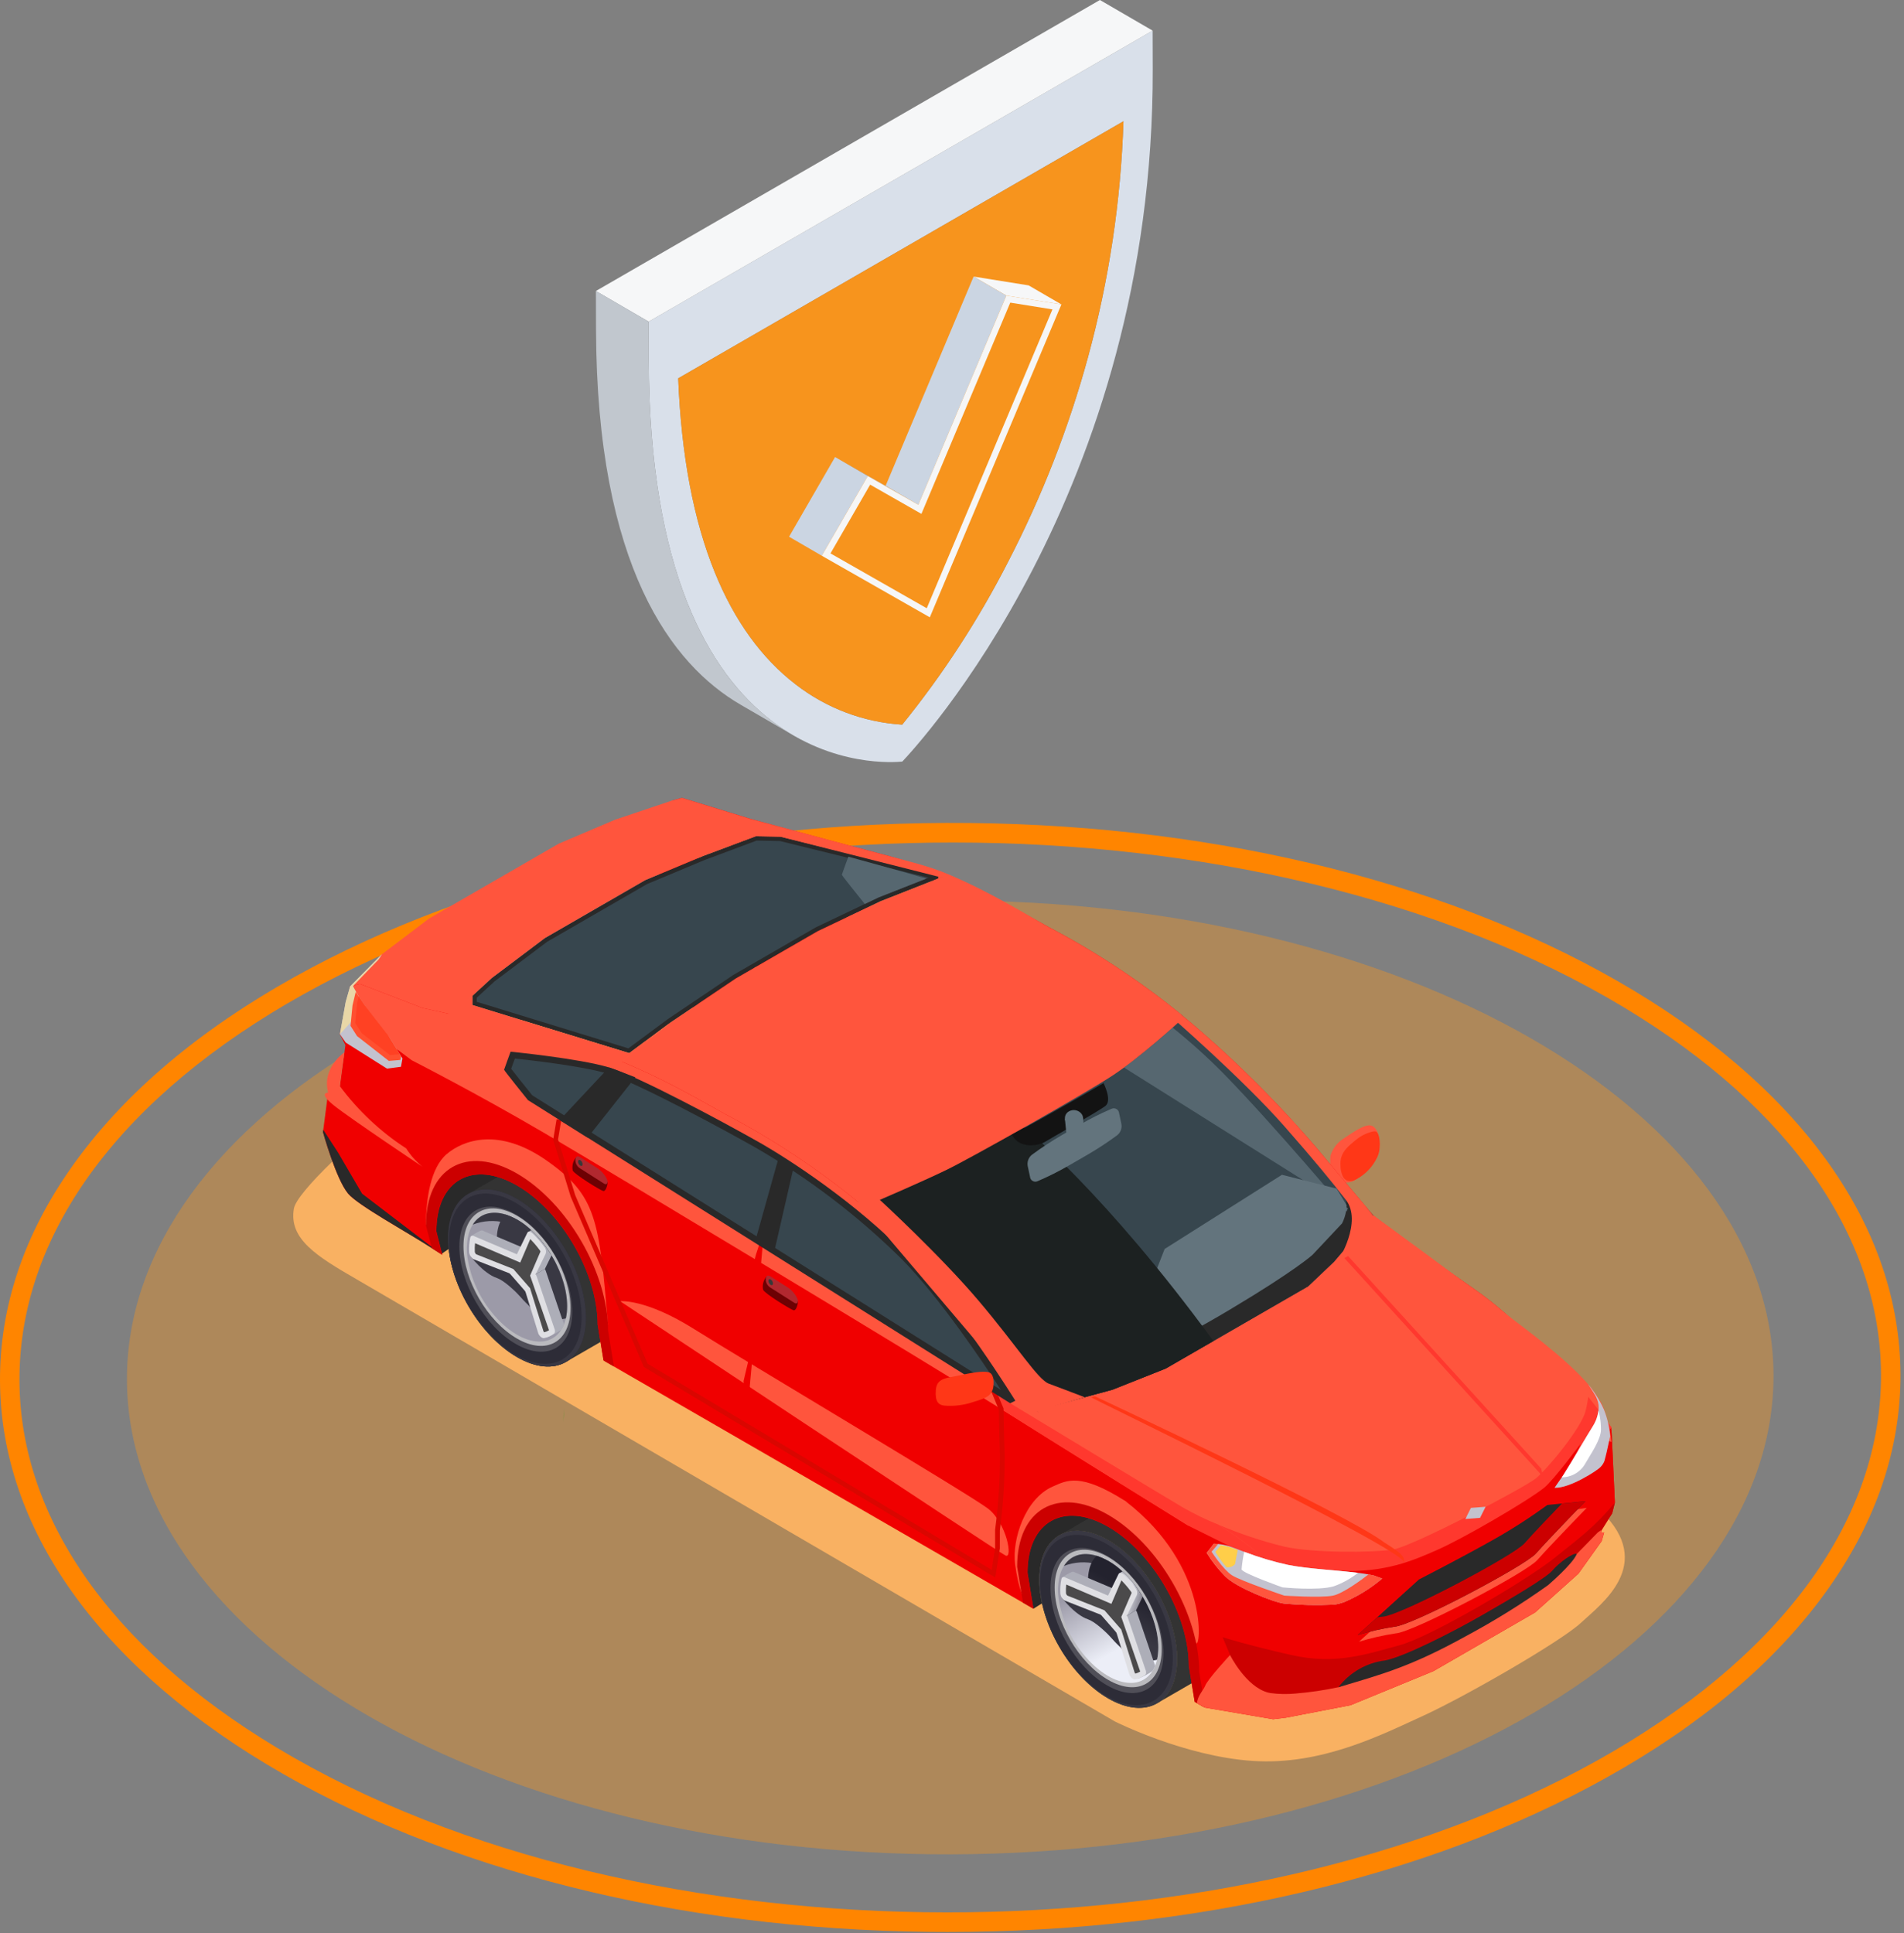 <svg width="391" height="397" viewBox="0 0 391 397" fill="none" xmlns="http://www.w3.org/2000/svg">
<rect x="0" y="0" width="391" height="397" fill="#808080" stroke="none"/>
<g id="geo_fence 1" clip-path="url(#clip0_12_2)">
<g id="Group">
<g id="Layer 1">
<path id="fence" d="M194.599 396.732C193.439 396.732 192.281 396.726 191.118 396.714C139.189 396.189 90.755 383.962 54.738 362.285C18.946 340.743 -0.49 312.275 0.009 282.125C0.26 266.963 5.519 252.24 15.64 238.365C26.033 224.118 41.11 211.425 60.453 200.639C97.978 179.715 147.237 168.47 199.159 169.005C251.081 169.54 299.522 181.758 335.539 203.435C371.331 224.976 390.767 253.444 390.268 283.595C390.017 298.756 384.758 313.48 374.637 327.355C364.244 341.602 349.167 354.295 329.824 365.08C293.139 385.537 245.235 396.731 194.599 396.732ZM195.742 173.008C147.76 173.008 99.678 183.343 62.399 204.13C25.234 224.853 4.499 252.576 4.005 282.191C3.53 310.857 22.279 338.085 56.799 358.861C94.221 381.383 144.322 392.709 194.534 392.712C242.517 392.712 290.598 382.377 327.878 361.59C365.043 340.867 385.778 313.144 386.272 283.529C386.746 254.863 367.997 227.635 333.478 206.859C296.056 184.336 245.954 173.008 195.742 173.008V173.008Z" fill="#FF8500"/>
<g id="Group_2" opacity="0.62">
<path id="Vector" opacity="0.62" d="M195.413 380.79C288.786 380.526 364.356 336.468 364.204 282.384C364.051 228.299 288.233 184.669 194.859 184.933C101.486 185.197 25.916 229.255 26.069 283.34C26.222 337.424 102.04 381.054 195.413 380.79Z" fill="#F7941D"/>
</g>
<path id="Vector_2" d="M115.799 289.247C115.74 290.18 115.711 291.112 115.714 292.042C115.738 291.155 115.766 290.216 115.799 289.247Z" fill="#00AD00"/>
<g id="Vector_3" style="mix-blend-mode:multiply">
<path d="M73.309 262.749L228.909 353.483C228.909 353.483 243.161 360.683 257.286 361.609C271.411 362.535 283.686 356.253 292.259 352.337C300.832 348.421 320.575 337.061 324.675 333.23C328.775 329.399 340.008 321.316 328.893 310.423C317.778 299.53 135.893 205.129 121.153 204.531C106.413 203.933 61.489 241.631 60.353 248.182C59.275 254.426 65.007 257.956 73.309 262.749Z" fill="#F9B162"/>
</g>
<path id="Vector_4" d="M203.917 286.613C204.495 286.537 205.052 286.347 205.555 286.052C206.033 285.66 205.675 284.217 204.86 283.7C204.045 283.183 201.76 284.33 201.378 284.136C200.996 283.942 198.678 284.922 198.678 284.922L199.431 286.582L203.917 286.613Z" fill="#FF553D"/>
<path id="Vector_5" d="M199.311 280.591C201.466 280.052 203.662 280.756 203.952 283.201C204.304 286.168 202.999 286.64 202.212 287.013C199.87 288.088 197.33 288.667 194.753 288.713C191.024 288.755 190.569 286.762 190.568 285.435C190.568 285.246 190.568 285.258 190.582 285.083C190.688 283.19 191.37 282.628 192.64 282.249C195.375 281.431 199.311 280.591 199.311 280.591Z" fill="#FF553D"/>
<path id="Vector_6" d="M273.145 239.832C273.129 240.32 273.183 240.807 273.306 241.279C273.306 241.301 273.317 241.311 273.317 241.333C273.357 241.464 273.425 241.585 273.517 241.687C273.597 241.765 273.683 241.837 273.775 241.901C274.359 242.343 275.038 242.644 275.758 242.78C276.076 242.837 276.4 242.852 276.722 242.823H276.733C276.794 242.826 276.856 242.819 276.915 242.802H276.926C277.3 242.755 277.663 242.643 277.998 242.469C278.073 242.426 278.159 242.383 278.244 242.33H278.255C278.341 242.287 278.427 242.23 278.512 242.18C278.515 242.18 278.518 242.179 278.52 242.177C278.522 242.175 278.523 242.172 278.523 242.169C280.307 241.047 281.782 239.495 282.811 237.656C282.927 237.419 283.02 237.172 283.089 236.917C283.178 236.612 283.239 236.3 283.271 235.984C283.283 235.91 283.291 235.834 283.293 235.759C283.322 235.51 283.336 235.26 283.335 235.009C283.339 234.826 283.332 234.644 283.314 234.462C283.314 234.354 283.304 234.247 283.282 234.141C283.252 233.796 283.188 233.454 283.089 233.122C283.087 233.111 283.083 233.1 283.078 233.09C282.949 232.465 282.636 231.894 282.178 231.45C282.007 231.304 281.806 231.198 281.589 231.139C281.373 231.079 281.145 231.069 280.924 231.107C279.863 231.236 278.319 232.168 275.715 233.937C274.587 234.706 273.737 235.819 273.292 237.11L273.26 237.21C273.219 237.39 273.194 237.573 273.185 237.757C273.185 238.004 273.164 238.293 273.153 238.582V238.593C273.145 239 273.135 239.425 273.145 239.832Z" fill="#FF553D"/>
<path id="Vector_7" d="M275.268 238.835V239.189L275.278 239.2C275.268 239.224 275.268 239.251 275.278 239.275C275.272 239.986 275.403 240.692 275.664 241.354V241.365L275.675 241.376C275.832 241.828 276.159 242.2 276.586 242.415C276.853 242.516 277.138 242.56 277.422 242.542C277.707 242.525 277.985 242.448 278.237 242.315V242.304C278.333 242.268 278.425 242.225 278.515 242.176C278.518 242.176 278.521 242.175 278.523 242.173C278.525 242.171 278.526 242.168 278.526 242.165C280.408 241.167 281.914 239.583 282.814 237.652C282.93 237.415 283.023 237.168 283.092 236.913C283.184 236.631 283.245 236.34 283.274 236.045V235.98C283.286 235.906 283.294 235.83 283.296 235.755C283.325 235.506 283.339 235.256 283.338 235.005C283.342 234.822 283.335 234.64 283.317 234.458C283.321 234.361 283.314 234.264 283.296 234.169V234.158C283.274 233.804 283.207 233.455 283.096 233.118C283.094 233.107 283.09 233.096 283.085 233.086C282.925 232.636 282.7 232.379 282.464 232.336C282.292 232.317 282.119 232.324 281.949 232.357C280.674 232.644 279.484 233.225 278.475 234.055C277.186 235.148 275.311 236.4 275.268 238.835Z" fill="#FF3717"/>
<path id="Vector_8" d="M212.221 330.353L224.441 322.697L253.424 340.944L259.569 277.58L87.477 215.967L85.371 249.801L90.601 257.535L103.751 248.469L159.975 286.732L212.221 330.353Z" fill="#292929"/>
<path id="Vector_9" d="M252.98 343.24L250.205 346.797L236.77 329.525L239.545 325.968L252.98 343.24Z" fill="#FFCC00"/>
<path id="Vector_10" d="M251.647 344.009L248.872 347.566L235.437 330.294L238.212 326.737L251.647 344.009Z" fill="#FFCC00"/>
<path id="Vector_11" d="M231.103 307.454L217.717 315.181L237.735 349.699L251.157 341.947L246.845 318.207L231.103 307.454Z" fill="#333333"/>
<path id="Vector_12" d="M241.727 340.7C241.727 349.67 235.39 353.283 227.573 348.77C219.756 344.257 213.418 333.326 213.418 324.356C213.418 315.386 219.755 311.773 227.573 316.286C235.391 320.799 241.727 331.729 241.727 340.7Z" fill="#A89560"/>
<path id="Vector_13" d="M133.652 262.914C133.652 271.884 127.315 275.497 119.498 270.984C111.681 266.471 105.344 255.54 105.344 246.57C105.344 237.6 111.681 233.987 119.498 238.5C127.315 243.013 133.652 253.944 133.652 262.914Z" fill="#333333"/>
<path id="Vector_14" d="M109.702 237.363L96.315 245.089L116.334 279.608L129.756 271.856L125.444 248.116L109.702 237.363Z" fill="#333333"/>
<path id="Vector_15" d="M328.788 313.816L328.141 314.675H328.829H329.429L328.919 316.46L326.312 316.777L326.165 316.696L315.63 310.932L315.081 310.66L313.495 309.744V302.044C313.495 291.551 306.082 278.765 296.937 273.483C287.792 268.201 280.374 272.431 280.374 282.924V290.624L192.452 239.862L192.093 239.627V231.95C192.093 221.457 184.681 208.669 175.536 203.389C166.391 198.109 158.976 202.337 158.976 212.83V217.95L158.756 217.806C158.756 217.806 158.033 217.343 156.84 216.573C151.691 213.244 137.809 204.159 135.786 201.725C133.286 198.725 131.43 191.643 131.43 191.643L131.493 191.164L132.485 183.539L134.903 182.204L136.037 173.75L134.903 171.536L137.836 168.847L138.048 164.382L140.048 163.846L154.066 168.146C154.066 168.146 166.933 171.685 181.815 175.595C196.697 179.505 209.098 186.931 215.482 190.444C225.086 195.491 234.161 201.487 242.569 208.344C252.644 216.719 261.988 225.937 270.499 235.897C275.975 242.438 282.021 249.614 282.021 249.614C282.021 249.614 292.069 257.323 302.348 264.426C312.627 271.529 317.871 278.955 322.748 283.591C325.771 286.491 328.498 289.684 330.89 293.123L330.919 293.571L331.626 308.571L331.06 310.806L328.788 313.816Z" fill="#F00000"/>
<path id="Vector_16" d="M330.918 293.565L328.944 291.715L309.337 275.715C309.337 275.715 289.163 258.24 274.958 249.3C260.753 240.36 195.435 201 181.306 192.717C167.177 184.434 153.915 177.683 153.915 177.683L137.834 168.846L138.047 164.381L140.047 163.846L154.065 168.146C154.065 168.146 166.919 171.578 181.777 175.584C186.486 176.854 190.586 177.784 194.711 179.521C203.603 183.268 211.121 188.043 215.483 190.443C225.089 195.489 234.165 201.484 242.575 208.339C252.649 216.714 261.993 225.931 270.504 235.891C275.981 242.434 282.026 249.61 282.026 249.61C282.026 249.61 292.074 257.318 302.352 264.422C312.63 271.526 317.876 278.951 322.752 283.585C325.774 286.486 328.502 289.68 330.894 293.119L330.918 293.565Z" fill="#FF553D"/>
<path id="Vector_17" d="M273.739 283.9L201.586 240.666L186.564 205.7L182.964 194.02L183.664 189.787L184.622 189.945L183.962 193.953L187.475 205.364L202.355 239.993L273.005 282.327L273.718 277.827V274.072C274.394 268.97 274.721 263.828 274.696 258.681C274.496 252.862 274.472 249.949 274.469 249.395L272.164 243.884L273.064 243.509L275.444 249.199V249.299C275.444 249.327 275.444 252.19 275.67 258.65C275.698 263.84 275.37 269.026 274.688 274.171L274.682 277.944L273.739 283.9Z" fill="#DA0600"/>
<path id="Vector_18" d="M174.212 175.922C174.212 175.922 172.912 179.481 172.881 179.627C172.85 179.773 177.781 185.871 177.781 185.871L276.807 248.116L277.865 247.6C277.865 247.6 263.159 230.11 252.732 219.408C242.305 208.706 228.819 199.836 222.094 196.04C215.369 192.244 197.651 182.656 191.531 180.813C185.411 178.97 174.212 175.922 174.212 175.922Z" fill="#AE9C55"/>
<path id="Vector_19" d="M191.534 180.813L184.291 189.962L190.033 193.571L196.945 182.845L191.534 180.813Z" fill="#292929"/>
<path id="Vector_20" d="M309.336 275.712L306.881 276.375L313.454 284.158L320.67 289.798L322.445 289.739L327.319 293.637L328.943 291.714L318.743 282.4L309.336 275.712Z" fill="#F78459"/>
<path id="Vector_21" d="M330.963 294.265L329.189 297.209L328.943 303.637L331.625 308.563L330.963 294.265Z" fill="#F00000"/>
<path id="Vector_22" d="M134.903 171.536L136.188 172.971L150.743 179.753L153.614 179.373L153.916 177.684L143.913 168.465L139.709 167.183L137.947 167.076L134.903 171.536Z" fill="#F78459"/>
<path id="Vector_23" d="M158.752 217.805C158.752 217.805 158.029 217.344 156.837 216.572C151.689 213.244 137.806 204.159 135.782 201.724C133.288 198.724 131.428 191.643 131.428 191.643L131.49 191.163L138.803 196.663L142.503 205.389L158.752 217.805Z" fill="#292929"/>
<path id="Vector_24" d="M132.486 183.539L134.223 185.409L156.126 199.555L152.877 195.251L141.714 187.375L135.432 183.68L134.903 183.006V182.204L132.486 183.539Z" fill="#FF553D"/>
<path id="Vector_25" d="M194.868 226.778C194.868 226.778 274.259 278.597 275.846 279.378C277.433 280.159 276.3 277.038 272.446 274.098C268.592 271.158 217.535 239.598 207.505 233.288C197.475 226.978 194.868 226.778 194.868 226.778Z" fill="#FF553D"/>
<path id="Vector_26" d="M328.565 301.336L319.991 292.619L313.548 287.919L323.635 295.238L328.565 301.336Z" fill="#F00000"/>
<path id="Vector_27" d="M307.004 309.713C312.497 306.502 312.441 296.186 306.879 286.671C301.317 277.157 292.355 272.047 286.862 275.258C281.369 278.47 281.425 288.786 286.987 298.3C292.549 307.814 301.51 312.924 307.004 309.713Z" fill="#292929"/>
<path id="Vector_28" d="M189.686 230.563C189.686 239.533 183.349 243.146 175.532 238.633C167.715 234.12 161.375 223.189 161.375 214.219C161.375 205.249 167.712 201.635 175.53 206.149C183.348 210.663 189.686 221.593 189.686 230.563Z" fill="#292929"/>
<path id="Vector_29" d="M315.627 303.274V310.934L315.078 310.661L313.492 309.745V302.045C313.492 291.552 306.08 278.765 296.933 273.484C287.786 268.203 280.373 272.431 280.373 282.924V290.624L278.24 289.392V281.692C278.24 269.847 286.608 265.073 296.933 271.034C307.258 276.995 315.627 291.428 315.627 303.274Z" fill="#FF553D"/>
<path id="Vector_30" d="M194.226 233.183V240.883L192.449 239.857L192.091 239.622V231.95C192.091 221.458 184.677 208.669 175.533 203.39C166.389 198.111 158.972 202.336 158.972 212.829V217.95L158.752 217.805C158.752 217.805 158.029 217.344 156.837 216.572V211.6C156.837 199.755 165.208 194.983 175.537 200.944C185.866 206.905 194.226 221.338 194.226 233.183Z" fill="#FF553D"/>
<path id="Vector_31" d="M129.213 216.264L137.64 210.011L151.072 200.958L167.92 191.231L180.806 185.089L193.61 180.038L160.284 171.82L155.233 171.719L144.402 175.769L132.505 180.733L111.89 192.636L101.022 200.814L97.02 204.484V206.384L129.213 216.264Z" fill="#292929"/>
<path id="Vector_32" d="M190.695 180.235L190.224 180.422L180.451 184.273L177.59 185.637L167.506 190.444L150.599 200.203L137.143 209.274L129.045 215.285L118.668 212.1L97.909 205.725V204.876L101.592 201.5L112.382 193.38L132.901 181.532L144.744 176.588L155.383 172.612L157.8 172.661L160.168 172.706L174.134 176.148L182.552 178.227L190.695 180.235Z" fill="#37464E"/>
<path id="Vector_33" d="M329.639 305.278L328.725 312.5L328.788 313.816L328.806 314.204L328.83 314.677L328.916 316.462L324.142 323.152L315.256 331.109L294.38 343.162L277.364 350.161L264.052 352.731L259.569 349.603L260.401 347.567L267.764 329.562L313.492 303.164L330.89 293.118L329.639 305.278Z" fill="#F00000"/>
<path id="Vector_34" d="M282.023 249.61C282.023 249.61 309.475 269.757 316.875 275.712C324.275 281.667 327.867 285.712 329.216 288.883C330.104 291.2 330.675 293.625 330.916 296.094L302.808 286.213L282.023 249.61Z" fill="#FF553D"/>
<path id="Vector_35" d="M330.888 293.118L323.301 301.651L317.73 306.342L295.897 318.95L283.654 324.542L267.764 329.562L226.575 299.732L212.675 289.657H212.666L282.027 249.614C282.027 249.614 298.362 261.337 310.143 270.614C316.045 275.425 321.409 280.86 326.143 286.824C329.129 290.524 330.888 293.118 330.888 293.118Z" fill="#FF553D"/>
<path id="Vector_36" d="M330.888 293.118L323.301 301.651L317.73 306.342L295.897 318.95L283.654 324.542L267.764 329.562L267.795 330.011L265.818 328.158L244.135 313.358C244.135 313.358 219.805 298.285 205.598 289.347C205.527 289.303 205.452 289.254 205.376 289.21L204.257 285.416L207.451 288.161C207.451 288.161 217.197 294.061 226.579 299.733C233.865 304.133 240.923 308.391 243.056 309.644C245.333 310.932 247.69 312.072 250.114 313.056C254.525 314.938 259.082 316.459 263.739 317.605C269.749 318.937 281.775 318.822 285.884 318.24C289.993 317.658 313.035 305.494 315.375 303.61C317.715 301.726 324.646 293.393 325.593 289.804C325.85 288.825 326.036 287.829 326.148 286.823C329.129 290.524 330.888 293.118 330.888 293.118Z" fill="#FF382E"/>
<path id="Vector_37" d="M288.295 320.779C287.634 317.779 224.007 287.079 224.043 286.93L224.831 286.717C224.831 286.717 276.868 311.04 284.296 316.762C287.293 318.654 288.575 319.544 288.295 320.779Z" fill="#FF3717"/>
<path id="Vector_38" d="M317.239 305.021L316.263 302.578L276.07 258.343L276.846 257.939L316.516 301.605L317.239 305.021Z" fill="#FF382E"/>
<path id="Vector_39" d="M324.619 296.455C324.619 296.455 318.962 304.043 317.075 305.538C313.548 308.332 300.488 315.921 295.229 318.238C289.97 320.555 284.521 322.925 275.029 322.583C276.504 324.82 283.829 326.39 283.829 326.39L304.943 315.484L320.516 306.105L324.619 296.455Z" fill="#F00000"/>
<path id="Vector_40" d="M282.023 249.61L273.941 259.111L268.63 264.152L239.391 281.033L228.442 285.38L212.663 289.655L176.094 246.72L242.572 208.339L282.023 249.61Z" fill="#37464E"/>
<path id="Vector_41" d="M280.202 247.705L277.202 244.565L276.365 246.356C277.065 247.556 274.41 253.333 268.931 257.356C263.452 261.379 238.431 275.899 232.504 278.456C226.577 281.013 219.804 283.815 213.604 283.596C212.117 283.544 210.913 285.04 210.35 286.936L212.666 289.655L228.445 285.38L239.394 281.033L268.633 264.152L273.944 259.111L282.026 249.611L280.202 247.705Z" fill="#292929"/>
<path id="Vector_42" d="M190.224 180.422L180.451 184.273L177.59 185.637C176.69 184.526 172.881 179.782 172.881 179.627C172.903 179.502 173.845 176.927 174.134 176.148C174.183 176.006 174.214 175.922 174.214 175.922C174.214 175.922 178.105 176.979 182.552 178.227C185.142 178.951 187.918 179.742 190.224 180.422Z" fill="#566770"/>
<path id="Vector_43" d="M276.54 248.8L276.808 248.12L230.826 219.22C234.286 216.655 237.616 213.918 240.802 211.02C244.523 214.004 248.066 217.206 251.41 220.607C261.836 231.309 276.54 248.8 276.54 248.8Z" fill="#566770"/>
<path id="Vector_44" d="M274.451 244.052L274.201 244.019L263.259 241.242L239.165 256.478L235.324 266.356L210.882 279.566L210.892 279.578L211.253 280.033L211.261 280.043C211.742 280.643 212.188 281.188 212.602 281.669L212.616 281.685C212.692 281.774 212.767 281.859 212.842 281.944L212.942 282.054C213.006 282.126 213.069 282.195 213.132 282.264C213.172 282.309 213.213 282.354 213.253 282.397C213.311 282.46 213.367 282.52 213.424 282.579C213.481 282.638 213.507 282.668 213.549 282.711C213.591 282.754 213.654 282.819 213.707 282.872L213.834 282.998L213.978 283.138L214.108 283.258C214.153 283.299 214.197 283.339 214.241 283.377C214.285 283.415 214.327 283.452 214.37 283.488C214.413 283.524 214.452 283.557 214.492 283.588C214.532 283.619 214.579 283.656 214.622 283.688C214.665 283.72 214.696 283.745 214.733 283.771C214.77 283.797 214.821 283.831 214.865 283.86L214.965 283.924C215.014 283.953 215.065 283.978 215.108 284.004L215.185 284.046C215.256 284.081 216.061 284.333 216.128 284.357C218.913 283.881 221.664 283.224 224.364 282.391C227.346 281.485 230.27 280.399 233.12 279.138C239.811 276.101 246.322 272.682 252.62 268.896C265.994 260.928 269.533 257.685 269.533 257.685L275.598 251.228C276.186 250.071 276.509 248.798 276.543 247.501C276.046 246.651 275.334 245.478 274.451 244.052Z" fill="#63747D"/>
<g id="Vector_45" style="mix-blend-mode:screen">
<path d="M210.347 231.511L192.547 237.219L176.913 246.244C181.236 251.78 185.834 257.094 190.691 262.168C202.291 274.457 208.521 285.529 214.74 288.416C214.995 288.535 215.325 288.673 215.72 288.826L228.438 285.38L239.387 281.033L249.177 275.38C227.091 245.13 210.347 231.511 210.347 231.511Z" fill="#1C2121"/>
</g>
<path id="Vector_46" d="M193.61 180.038L180.806 185.089L167.92 191.231L151.072 200.958L137.64 210.011L127.132 218.42L176.094 246.72L189.869 241.279L205.379 233.369L226.156 221.373L233.217 216.252L242.572 208.339L221.759 194.605L193.61 180.038Z" fill="#FF553D"/>
<path id="Vector_47" d="M138.048 164.381L126.258 168.345L114.726 173.257L88.106 188.627L78.419 195.965L71.901 202.571L92.069 209.024L101.022 200.814L111.89 192.636L132.505 180.733L144.402 175.769L159.351 170.179L138.048 164.381Z" fill="#FF553D"/>
<path id="Vector_48" d="M267.795 330.01L266.423 346.21L266.023 347.775L265.853 348.445L263.274 350.945H264.56L264.049 352.73L261.442 353.047L247.475 350.664L246.926 350.391L245.811 349.747L245.34 349.475L244.13 342.086C244.13 331.593 236.718 318.805 227.573 313.526C218.428 308.247 211.01 312.474 211.01 322.964L212.219 330.353L124.297 279.591L123.938 279.356L122.73 272C122.73 261.507 115.317 248.718 106.172 243.439C97.027 238.16 89.612 242.387 89.612 252.877L90.821 257.683L90.602 257.539C90.602 257.539 89.877 257.076 88.686 256.306C83.537 252.977 73.503 247.528 71.477 245.094C68.985 242.094 66.326 232.494 66.326 232.494L66.389 232.013L67.381 224.386L69.799 223.051L70.933 214.6L69.799 212.383L70.883 207.502L71.898 202.573L73.898 202.037L86.779 206.994C86.779 206.994 100.306 209.853 115.188 213.763C130.07 217.673 142.616 225.313 149 228.826C158.604 233.873 167.678 239.87 176.087 246.726C187.608 256.154 195.657 269.397 201.135 275.941C206.613 282.485 212.657 289.661 212.657 289.661C212.657 289.661 222.705 297.369 232.983 304.473C243.261 311.577 254.744 315.401 259.615 320.036C262.637 322.937 265.365 326.13 267.758 329.568L267.795 330.01Z" fill="#F00000"/>
<path id="Vector_49" d="M124.837 272.017C123.062 250.29 122.408 245.517 112.396 238.417C102.384 231.317 94.996 234.193 91.719 237.007C88.442 239.821 87.475 246.057 87.475 251.641C90.67 243.616 89.866 241.718 95.863 239.951C101.86 238.184 107.945 243.551 107.945 243.551L114.619 249.39L120.324 258.202L124.837 272.017Z" fill="#FF553D"/>
<path id="Vector_50" d="M127.348 267.205C127.348 267.205 204.899 318.642 206.486 319.428C208.073 320.214 206.724 312.71 202.87 309.77C199.016 306.83 152.614 279.263 142.583 272.952C132.552 266.641 127.348 267.205 127.348 267.205Z" fill="#FF553D"/>
<path id="Vector_51" d="M267.795 330.011L265.818 328.158L244.135 313.358C244.135 313.358 219.805 298.285 205.598 289.347C205.527 289.303 205.452 289.254 205.376 289.21C190.73 280.01 126.002 241.01 111.946 232.762C97.816 224.477 84.555 217.729 84.555 217.729L70.886 207.5L71.899 202.569L73.899 202.036L86.781 206.989C86.781 206.989 100.308 209.85 115.19 213.759C130.072 217.668 142.616 225.313 149.004 228.823C158.607 233.868 167.681 239.862 176.089 246.716C187.612 256.147 197.736 268.19 203.213 274.734C206.899 279.345 210.066 284.347 212.658 289.651H212.667C213.035 289.851 224.945 296.266 235.067 303.262C240.509 307.025 245.707 310.201 250.113 313.049C253.48 315.091 256.661 317.425 259.62 320.023C262.643 322.924 265.37 326.117 267.763 329.556L267.795 330.011Z" fill="#FF553D"/>
<path id="Vector_52" d="M156.922 252.5L155.245 257.61C155.245 257.61 152.782 266.461 152.782 270.948C152.794 273.725 153.114 276.492 153.736 279.198L152.702 283.579L153.26 292.479L156.922 252.5Z" fill="#F00000"/>
<path id="Vector_53" d="M157.407 262.127C157.093 262.499 156.868 262.936 156.747 263.407C156.625 263.878 156.612 264.37 156.707 264.847C157.007 265.628 162.425 268.932 162.968 269.065C163.511 269.198 163.914 267.699 163.836 267.237C163.758 266.775 157.407 262.127 157.407 262.127Z" fill="#6D0103"/>
<path id="Vector_54" d="M161.875 264.437L158.175 262.085C157.696 261.785 157.289 261.99 157.264 262.554L157.256 262.754C157.26 263.062 157.337 263.365 157.48 263.638C157.623 263.911 157.828 264.146 158.079 264.325L163.165 267.56C163.737 267.924 164.065 267.306 163.694 266.567C163.284 265.71 162.657 264.976 161.875 264.437V264.437Z" fill="#B1282F"/>
<path id="Vector_55" d="M158.739 263.592C158.726 263.892 158.507 264.008 158.249 263.844C158.114 263.748 158.003 263.621 157.926 263.474C157.849 263.327 157.808 263.164 157.806 262.998C157.819 262.698 158.038 262.582 158.296 262.746C158.431 262.842 158.542 262.969 158.619 263.116C158.696 263.263 158.737 263.426 158.739 263.592Z" fill="#383838"/>
<path id="Vector_56" d="M118.314 237.641C118.001 238.013 117.775 238.451 117.654 238.922C117.532 239.393 117.519 239.885 117.614 240.362C117.914 241.142 123.332 244.446 123.875 244.579C124.418 244.712 124.821 243.214 124.743 242.752C124.665 242.29 118.314 237.641 118.314 237.641Z" fill="#6D0103"/>
<path id="Vector_57" d="M122.781 239.952L119.081 237.6C118.602 237.295 118.194 237.505 118.17 238.069L118.162 238.269C118.166 238.577 118.243 238.88 118.386 239.153C118.529 239.426 118.734 239.661 118.985 239.84L124.071 243.075C124.643 243.438 124.971 242.82 124.6 242.081C124.19 241.225 123.563 240.491 122.781 239.952V239.952Z" fill="#B1282F"/>
<path id="Vector_58" d="M119.646 239.107C119.633 239.407 119.414 239.523 119.156 239.359C119.021 239.263 118.91 239.136 118.833 238.989C118.756 238.842 118.715 238.679 118.713 238.513C118.726 238.213 118.945 238.097 119.203 238.261C119.338 238.357 119.449 238.484 119.526 238.631C119.603 238.778 119.644 238.941 119.646 239.107Z" fill="#383838"/>
<path id="Vector_59" d="M259.621 320.029C256.662 317.431 253.481 315.097 250.114 313.055C247.69 312.071 245.333 310.931 243.056 309.643C240.923 308.39 233.865 304.13 226.579 299.732C217.197 294.064 207.451 288.16 207.451 288.16L204.257 285.415L205.376 289.209C205.452 289.253 205.527 289.302 205.598 289.346C219.805 298.284 244.135 313.357 244.135 313.357L265.818 328.157L267.795 330.01L267.764 329.561C265.371 326.122 262.644 322.929 259.621 320.029V320.029Z" fill="#FF382E"/>
<path id="Vector_60" d="M204.375 323.944L132.226 280.71L117.203 245.745L113.603 234.064L114.303 229.831L115.261 229.989L114.595 234L118.114 245.413L132.994 280.041L203.644 322.375L204.357 317.875V314.12C205.033 309.018 205.36 303.876 205.335 298.73C205.135 292.91 205.111 289.997 205.109 289.444L202.809 283.931L203.709 283.557L206.089 289.248V289.348C206.089 289.376 206.089 292.239 206.315 298.699C206.344 303.889 206.015 309.075 205.333 314.22L205.327 317.993L204.375 323.944Z" fill="#DA0600"/>
<path id="Vector_61" d="M104.852 215.967C104.852 215.967 103.552 219.526 103.52 219.667C103.488 219.808 108.42 225.911 108.42 225.911L207.447 288.156L208.505 287.64C208.505 287.64 196.681 268.486 186.254 257.784C175.827 247.082 162.34 238.212 155.616 234.416C148.892 230.62 131.175 221.037 125.055 219.194C118.935 217.351 104.852 215.967 104.852 215.967Z" fill="#292929"/>
<path id="Vector_62" d="M109.303 224.924C107.566 222.773 105.713 220.447 104.973 219.471C105.159 218.948 105.451 218.145 105.731 217.371C109.048 217.726 119.686 218.941 124.678 220.445C130.841 222.3 149.078 232.227 154.978 235.558C166.05 241.928 176.249 249.707 185.319 258.7C193.119 266.7 201.81 279.653 205.535 285.411L109.303 224.924Z" fill="#37464E"/>
<path id="Vector_63" d="M125.055 219.194L114.93 230.007L120.673 233.617L130.467 221.226L125.055 219.194Z" fill="#292929"/>
<path id="Vector_64" d="M159.803 238.071L155.255 254.294L159.073 256.713L162.979 239.663L159.803 238.071Z" fill="#292929"/>
<path id="Vector_65" d="M244.133 313.356L241.678 314.02L248.251 321.803L255.467 327.443L257.242 327.384L264.194 330.082L265.819 328.158L253.54 320.045L244.133 313.356Z" fill="#F00000"/>
<path id="Vector_66" d="M267.839 330.71L266.064 333.654L263.74 341.282L266.423 346.208L267.839 330.71Z" fill="#F00000"/>
<path id="Vector_67" d="M82.645 217.373L82.517 218.092L82.343 219.065L79.474 219.443L70.998 214.099L69.803 212.384L70.998 205.729L71.957 206.298L72.672 206.907L74.552 208.51L82.645 217.373Z" fill="#C3C2CE"/>
<path id="Vector_68" d="M90.601 257.535C90.601 257.535 89.878 257.073 88.685 256.301C83.538 252.973 73.502 247.524 71.478 245.089C68.985 242.089 66.327 232.489 66.327 232.489L66.389 232.009L69.443 236.709L74.353 245.119L90.601 257.535Z" fill="#292929"/>
<path id="Vector_69" d="M67.384 224.386C66.038 219.237 70.734 216.103 70.734 216.103C70.734 216.103 69.802 222.249 69.802 223.051C73.543 228.084 78.151 232.411 83.409 235.829C84.318 237.259 85.451 238.532 86.766 239.6C86.766 239.6 71.893 229.661 68.555 226.987C65.217 224.313 67.384 224.386 67.384 224.386Z" fill="#FF553D"/>
<path id="Vector_70" d="M237.645 349.751C243.138 346.54 243.082 336.224 237.52 326.71C231.958 317.196 222.996 312.086 217.502 315.297C212.009 318.509 212.065 328.825 217.628 338.339C223.19 347.853 232.152 352.963 237.645 349.751Z" fill="#292929"/>
<path id="Vector_71" d="M116.243 279.663C121.736 276.452 121.68 266.135 116.118 256.621C110.556 247.107 101.594 241.997 96.101 245.209C90.608 248.42 90.664 258.736 96.226 268.25C101.788 277.765 110.75 282.874 116.243 279.663Z" fill="#292929"/>
<path id="Vector_72" d="M124.866 273.228L126.075 280.617L124.298 279.59L123.94 279.355L122.731 272C122.731 261.508 115.316 248.719 106.172 243.44C97.028 238.161 89.612 242.387 89.612 252.879L90.821 257.685L90.601 257.54C90.601 257.54 89.878 257.078 88.685 256.306L87.475 251.641C87.475 239.796 95.846 235.024 106.17 240.985C116.494 246.946 124.866 261.383 124.866 273.228Z" fill="#CC0000"/>
<path id="Vector_73" d="M240.19 208.51C240.19 208.51 255.252 221.626 263.724 231.249C269.743 238.085 273.748 242.984 276.363 246.356C279.892 250.908 274.772 258.927 274.772 258.927L282.133 249.788L265.571 230.288L242.571 208.34L240.19 208.51Z" fill="#FF553D"/>
<path id="Vector_74" d="M97.02 204.484V206.384L129.213 216.264L137.64 210.011L127.447 218.293L91.719 208.674L97.02 204.484Z" fill="#FF553D"/>
<path id="Vector_75" d="M192.576 180.446L192.734 180.038L160.284 171.82L154.831 171.711L159.444 169.915L193.96 179.973L192.576 180.446Z" fill="#FF553D"/>
<path id="Vector_76" d="M241.727 340.7C241.727 349.67 235.39 353.283 227.573 348.77C219.756 344.257 213.418 333.326 213.418 324.356C213.418 315.386 219.755 311.773 227.573 316.286C235.391 320.799 241.727 331.729 241.727 340.7Z" fill="#393843"/>
<path id="Vector_77" d="M240.844 340.536C240.844 349.165 234.744 352.641 227.228 348.299C219.712 343.957 213.612 333.443 213.612 324.814C213.612 316.185 219.712 312.709 227.228 317.05C234.744 321.391 240.844 331.907 240.844 340.536Z" fill="#2D2C37"/>
<path id="Vector_78" d="M238.922 339.468C238.922 346.816 233.73 349.776 227.322 346.079C220.914 342.382 215.722 333.427 215.722 326.079C215.722 318.731 220.914 315.771 227.322 319.468C233.73 323.165 238.922 332.12 238.922 339.468Z" fill="#504F58"/>
<path id="Vector_79" d="M238.56 338.7C238.56 345.665 233.639 348.47 227.57 344.966C221.501 341.462 216.581 332.975 216.581 326.011C216.581 319.047 221.501 316.241 227.57 319.745C233.639 323.249 238.56 331.738 238.56 338.7Z" fill="#BABABE"/>
<path id="Vector_80" d="M217.369 328.116C218.019 332.64 219.974 336.877 222.994 340.308C226.155 343.93 229.73 345.755 232.599 345.576C233.836 345.52 235.007 345.004 235.883 344.128C236.187 343.84 236.45 343.51 236.663 343.149C236.71 343.074 236.757 343.008 236.795 342.933C236.957 342.66 237.096 342.374 237.209 342.077C237.375 341.671 237.509 341.253 237.609 340.826C237.791 340.001 237.879 339.159 237.873 338.314C237.873 337.909 237.854 337.495 237.816 337.081C237.807 336.865 237.779 336.658 237.75 336.451C237.732 336.31 237.713 336.169 237.694 336.028C237.675 335.887 237.656 335.764 237.628 335.628C237.562 335.233 237.487 334.828 237.383 334.428C237.336 334.228 237.289 334.043 237.233 333.845C237.196 333.679 237.148 333.516 237.092 333.356C237.026 333.121 236.951 332.876 236.866 332.641C236.81 332.462 236.753 332.284 236.687 332.114C236.41 331.341 236.089 330.584 235.728 329.847C235.652 329.687 235.577 329.537 235.502 329.386C235.239 328.878 234.966 328.38 234.665 327.881L234.439 327.514C234.298 327.288 234.147 327.063 234.006 326.846C233.44 325.996 232.821 325.182 232.153 324.41C231.814 324.024 231.476 323.657 231.128 323.318C230.968 323.149 230.798 322.989 230.638 322.838C230.591 322.791 230.538 322.744 230.488 322.697C230.356 322.575 230.215 322.453 230.088 322.34C228.674 321.057 227.008 320.083 225.196 319.48C222.412 318.643 219.919 319.292 218.489 321.569C218.442 321.634 218.395 321.71 218.357 321.776C218.084 322.249 217.866 322.753 217.708 323.276C217.264 324.849 217.149 326.497 217.369 328.116V328.116Z" fill="url(#paint0_linear_12_2)"/>
<path id="Vector_81" d="M230.953 324.776L231.053 327.862C232.21 327.768 233.353 327.655 234.43 327.514C234.289 327.288 234.138 327.063 233.997 326.846C233.431 325.996 232.812 325.182 232.144 324.41C231.805 324.024 231.467 323.657 231.119 323.318C230.959 323.149 230.789 322.989 230.629 322.838C230.582 322.791 230.529 322.744 230.479 322.697C230.347 322.575 230.206 322.453 230.079 322.34C228.665 321.057 226.999 320.083 225.187 319.48C222.403 318.643 219.91 319.292 218.48 321.569C220.634 320.74 222.994 320.604 225.229 321.179C227.465 321.753 229.466 323.011 230.953 324.776V324.776Z" fill="#393843"/>
<path id="Vector_82" d="M218.027 328.069C218.027 328.069 220.69 331.597 223.427 332.528C226.164 333.459 231.461 339.866 231.461 339.866L231.061 327.866C224.801 328.333 218.027 328.069 218.027 328.069Z" fill="#393843"/>
<path id="Vector_83" d="M223.512 326C224.069 329.887 225.749 333.526 228.347 336.47C229.633 338.011 231.221 339.272 233.013 340.177V340.186C234.117 340.753 235.347 341.031 236.588 340.995C236.673 340.995 236.759 340.986 236.842 340.967C237.101 340.949 237.356 340.902 237.604 340.826C237.786 340.001 237.874 339.159 237.868 338.314C237.868 337.909 237.849 337.495 237.811 337.081C237.802 336.865 237.774 336.658 237.745 336.451C237.727 336.31 237.708 336.169 237.689 336.028C237.67 335.887 237.651 335.764 237.623 335.628C237.557 335.233 237.482 334.828 237.378 334.428C237.331 334.228 237.284 334.043 237.228 333.845C237.191 333.679 237.143 333.516 237.087 333.356C237.021 333.121 236.946 332.876 236.861 332.641C236.805 332.462 236.748 332.284 236.682 332.114C236.405 331.341 236.084 330.584 235.723 329.847C235.647 329.687 235.572 329.537 235.497 329.386C235.234 328.878 234.961 328.38 234.66 327.881C234.453 327.533 234.227 327.181 234.001 326.846C233.435 325.996 232.816 325.182 232.148 324.41C231.809 324.024 231.471 323.657 231.123 323.318C230.963 323.149 230.793 322.989 230.633 322.838C230.586 322.791 230.533 322.744 230.483 322.697C230.351 322.575 230.21 322.453 230.083 322.34C228.669 321.057 227.003 320.083 225.191 319.48C224.863 319.8 224.582 320.164 224.354 320.562C224.12 320.969 223.934 321.401 223.799 321.851C223.593 322.562 223.474 323.294 223.442 324.033C223.414 324.689 223.438 325.347 223.512 326V326Z" fill="url(#paint1_linear_12_2)"/>
<path id="Vector_84" d="M231.418 331.764L231.16 334.175V334.184L231.418 331.764L233.296 330.675L234.66 327.881C234.453 327.533 234.227 327.181 234.001 326.846C233.435 325.996 232.816 325.182 232.148 324.41C231.809 324.024 231.471 323.657 231.123 323.318C230.963 323.149 230.793 322.989 230.633 322.838C230.586 322.791 230.533 322.744 230.483 322.697C230.116 322.914 229.815 323.097 229.796 323.121L232.146 325.821L231.418 331.764Z" fill="url(#paint2_linear_12_2)"/>
<path id="Vector_85" d="M231.418 331.764L231.16 334.175V334.184L233.013 340.177L233.841 342.877C234.123 343.469 233.286 344.814 233.672 344.739C234.732 344.338 235.738 343.804 236.663 343.149C236.71 343.074 236.757 343.008 236.795 342.933C236.957 342.66 237.096 342.374 237.209 342.077C237.186 341.926 237.139 341.78 237.068 341.644L236.842 340.967L233.456 331L233.296 330.68L231.418 331.764Z" fill="url(#paint3_linear_12_2)"/>
<path id="Vector_86" d="M220.093 322.807C220.191 322.766 220.299 322.751 220.404 322.764C220.51 322.776 220.611 322.814 220.698 322.876L229.689 326.682L229.941 326.827L229.95 331.654L227.95 330.505L220.498 327.584C220.252 327.424 220.046 327.209 219.895 326.957C219.744 326.706 219.652 326.423 219.626 326.13C219.575 325.075 217.95 324.845 218.151 323.93C218.763 323.497 219.413 323.121 220.093 322.807V322.807Z" fill="url(#paint4_linear_12_2)"/>
<path id="Vector_87" d="M229.555 335.585L233.461 327.555C233.543 327.313 233.559 327.054 233.51 326.803C233.46 326.553 233.346 326.32 233.178 326.127C232.808 325.624 232.416 325.136 232.003 324.661C231.59 324.186 231.17 323.745 230.745 323.338C230.336 322.945 229.889 322.907 229.697 323.238L225.791 331.268L229.555 335.585Z" fill="#DFDFE3"/>
<path id="Vector_88" d="M228.069 332.741L228.059 327.913L227.808 327.769L218.816 323.962C218.41 323.729 218.056 323.847 217.968 324.251C217.764 325.225 217.69 326.222 217.747 327.216C217.773 327.509 217.865 327.792 218.016 328.044C218.167 328.295 218.374 328.51 218.62 328.67L226.071 331.592L228.069 332.741Z" fill="#DFDFE3"/>
<path id="Vector_89" d="M235.16 343.96C235.421 343.76 235.431 343.243 235.186 342.729L231.575 332.084L231.422 331.764L228.073 332.741L229.273 335.263L231.959 343.963C232.24 344.551 232.759 344.946 233.146 344.87C233.88 344.731 234.57 344.419 235.16 343.96Z" fill="#DFDFE3"/>
<path id="Vector_90" d="M233.151 343.68C233.093 343.616 233.045 343.543 233.008 343.464L230.253 334.62L226.818 330.682L219.199 327.664C219.045 327.538 218.941 327.36 218.907 327.164C218.876 326.571 218.893 325.976 218.957 325.386L228.234 329.357L230.296 324.53C230.579 324.818 230.856 325.118 231.128 325.43C231.514 325.873 231.889 326.341 232.244 326.822C232.308 326.908 232.355 327.006 232.383 327.109L230.261 332.04L234.149 343.259C233.84 343.45 233.503 343.592 233.151 343.68Z" fill="#4B4A4B"/>
<path id="Vector_91" d="M120.326 270.608C120.326 279.579 113.988 283.191 106.171 278.678C98.354 274.165 92.017 263.234 92.017 254.264C92.017 245.294 98.354 241.681 106.171 246.194C113.988 250.707 120.326 261.638 120.326 270.608Z" fill="#2D2C37"/>
<path id="Vector_92" d="M120.326 270.608C120.326 279.578 113.988 283.191 106.171 278.678C98.354 274.165 92.017 263.234 92.017 254.264C92.017 245.294 98.354 241.681 106.171 246.194C113.988 250.707 120.326 261.638 120.326 270.608Z" fill="#393843"/>
<path id="Vector_93" d="M119.443 270.445C119.443 279.074 113.343 282.55 105.827 278.208C98.311 273.866 92.211 263.351 92.211 254.723C92.211 246.095 98.311 242.618 105.827 246.959C113.343 251.3 119.443 261.816 119.443 270.445Z" fill="#2D2C37"/>
<path id="Vector_94" d="M117.52 269.376C117.52 276.725 112.329 279.685 105.925 275.988C99.521 272.291 94.33 263.336 94.33 255.988C94.33 248.64 99.521 245.68 105.93 249.377C112.339 253.074 117.52 262.028 117.52 269.376Z" fill="#504F58"/>
<path id="Vector_95" d="M117.158 268.611C117.158 275.576 112.238 278.381 106.168 274.877C100.098 271.373 95.175 262.886 95.175 255.922C95.175 248.958 100.095 246.152 106.164 249.656C112.233 253.16 117.158 261.647 117.158 268.611Z" fill="#BABABE"/>
<path id="Vector_96" d="M95.967 258.025C96.617 262.549 98.572 266.786 101.593 270.217C104.754 273.839 108.329 275.664 111.198 275.485C112.435 275.429 113.606 274.912 114.481 274.036C114.786 273.748 115.049 273.419 115.262 273.058C115.309 272.983 115.356 272.917 115.394 272.842C115.556 272.569 115.695 272.283 115.808 271.986C115.973 271.58 116.107 271.161 116.208 270.734C116.389 269.909 116.478 269.067 116.471 268.223C116.471 267.818 116.452 267.404 116.415 266.99C116.405 266.774 116.377 266.567 116.349 266.36L116.292 265.937C116.274 265.805 116.255 265.673 116.227 265.537C116.161 265.142 116.085 264.737 115.982 264.337C115.935 264.137 115.888 263.952 115.832 263.754C115.795 263.588 115.747 263.425 115.69 263.265C115.625 263.03 115.549 262.785 115.465 262.55C115.408 262.371 115.352 262.192 115.286 262.023C115.008 261.25 114.687 260.493 114.326 259.756C114.251 259.596 114.176 259.445 114.101 259.295C113.837 258.787 113.564 258.288 113.263 257.795L113.038 257.428C112.896 257.202 112.746 256.976 112.605 256.76C112.038 255.91 111.419 255.096 110.752 254.323C110.413 253.938 110.074 253.571 109.726 253.232C109.566 253.063 109.397 252.903 109.237 252.752C109.19 252.705 109.137 252.658 109.086 252.611C108.955 252.489 108.814 252.367 108.686 252.254C107.272 250.971 105.606 249.997 103.794 249.394C101.009 248.557 98.516 249.206 97.086 251.482C97.039 251.549 96.995 251.618 96.955 251.689C96.682 252.163 96.465 252.666 96.306 253.189C95.863 254.761 95.747 256.407 95.967 258.025V258.025Z" fill="url(#paint5_linear_12_2)"/>
<path id="Vector_97" d="M109.552 254.685L109.652 257.771C110.809 257.677 111.957 257.564 113.03 257.423C112.888 257.197 112.738 256.971 112.597 256.755C112.03 255.905 111.411 255.091 110.744 254.318C110.405 253.933 110.066 253.566 109.718 253.227C109.558 253.058 109.389 252.898 109.229 252.747C109.182 252.7 109.129 252.653 109.078 252.606C108.947 252.484 108.806 252.362 108.678 252.249C107.264 250.966 105.598 249.992 103.786 249.389C101.001 248.552 98.508 249.201 97.078 251.477C99.233 250.648 101.592 250.512 103.828 251.087C106.064 251.662 108.065 252.92 109.552 254.685V254.685Z" fill="#393843"/>
<path id="Vector_98" d="M96.626 257.978C96.626 257.978 99.288 261.506 102.026 262.437C104.764 263.368 110.06 269.775 110.06 269.775L109.655 257.775C103.399 258.241 96.626 257.978 96.626 257.978Z" fill="#393843"/>
<path id="Vector_99" d="M102.11 255.908C102.667 259.795 104.348 263.434 106.946 266.379C108.233 267.919 109.82 269.18 111.612 270.085V270.095C112.716 270.662 113.946 270.94 115.187 270.904C115.272 270.904 115.358 270.894 115.441 270.876C115.7 270.858 115.955 270.81 116.203 270.734C116.384 269.909 116.473 269.067 116.466 268.223C116.466 267.818 116.447 267.404 116.41 266.99C116.4 266.774 116.372 266.567 116.344 266.36L116.287 265.937C116.269 265.805 116.25 265.673 116.222 265.537C116.156 265.142 116.08 264.737 115.977 264.337C115.93 264.137 115.883 263.952 115.827 263.754C115.79 263.588 115.742 263.425 115.685 263.265C115.62 263.03 115.544 262.785 115.46 262.55C115.403 262.371 115.347 262.192 115.281 262.023C115.003 261.25 114.682 260.493 114.321 259.756C114.246 259.596 114.171 259.445 114.096 259.295C113.832 258.787 113.559 258.288 113.258 257.795C113.051 257.447 112.826 257.095 112.6 256.76C112.033 255.91 111.414 255.096 110.747 254.323C110.408 253.938 110.069 253.571 109.721 253.232C109.561 253.063 109.392 252.903 109.232 252.752C109.185 252.705 109.132 252.658 109.081 252.611C108.95 252.489 108.809 252.367 108.681 252.254C107.267 250.971 105.601 249.997 103.789 249.394C103.461 249.714 103.179 250.078 102.952 250.476C102.718 250.883 102.532 251.315 102.397 251.765C102.191 252.475 102.071 253.208 102.039 253.947C102.012 254.602 102.036 255.257 102.11 255.908V255.908Z" fill="url(#paint6_linear_12_2)"/>
<path id="Vector_100" d="M110.017 261.673L109.759 264.083V264.093L110.017 261.673L111.894 260.584L113.258 257.79C113.051 257.442 112.826 257.09 112.6 256.755C112.033 255.905 111.414 255.091 110.747 254.318C110.408 253.933 110.069 253.566 109.721 253.227C109.561 253.058 109.392 252.898 109.232 252.747C109.185 252.7 109.132 252.653 109.081 252.606C108.714 252.823 108.413 253.011 108.395 253.03L110.745 255.73L110.017 261.673Z" fill="url(#paint7_linear_12_2)"/>
<path id="Vector_101" d="M110.017 261.673L109.759 264.083V264.093L111.612 270.085L112.44 272.785C112.722 273.378 111.885 274.723 112.271 274.648C113.331 274.247 114.336 273.712 115.262 273.058C115.309 272.983 115.356 272.917 115.394 272.842C115.556 272.569 115.695 272.283 115.808 271.986C115.786 271.835 115.738 271.688 115.667 271.553L115.441 270.876L112.054 260.904L111.894 260.584L110.017 261.673Z" fill="url(#paint8_linear_12_2)"/>
<path id="Vector_102" d="M98.692 252.716C98.79 252.676 98.896 252.661 99.001 252.673C99.106 252.685 99.206 252.723 99.292 252.784L108.284 256.591L108.535 256.736L108.545 261.563L106.545 260.414L99.093 257.493C98.847 257.333 98.64 257.118 98.489 256.866C98.338 256.614 98.246 256.331 98.221 256.038C98.17 254.984 96.545 254.754 96.746 253.838C97.359 253.406 98.01 253.03 98.692 252.716V252.716Z" fill="url(#paint9_linear_12_2)"/>
<path id="Vector_103" d="M108.153 265.494L112.06 257.464C112.142 257.222 112.159 256.963 112.109 256.712C112.059 256.462 111.945 256.229 111.777 256.036C111.406 255.533 111.015 255.045 110.602 254.57C110.189 254.095 109.77 253.654 109.344 253.247C108.935 252.854 108.487 252.816 108.296 253.147L104.389 261.177L108.153 265.494Z" fill="#DFDFE3"/>
<path id="Vector_104" d="M106.667 262.649L106.658 257.822L106.406 257.678L97.415 253.871C97.008 253.637 96.655 253.756 96.566 254.16C96.363 255.134 96.289 256.131 96.346 257.125C96.372 257.418 96.464 257.7 96.615 257.952C96.766 258.204 96.972 258.418 97.218 258.579L104.675 261.5L106.667 262.649Z" fill="#DFDFE3"/>
<path id="Vector_105" d="M113.758 273.869C114.02 273.664 114.03 273.151 113.785 272.638L110.175 261.993L110.022 261.673L106.672 262.649L107.878 265.172L110.564 273.872C110.845 274.46 111.364 274.854 111.751 274.778C112.483 274.639 113.171 274.327 113.758 273.869V273.869Z" fill="#DFDFE3"/>
<path id="Vector_106" d="M111.749 273.589C111.691 273.524 111.643 273.452 111.606 273.373L108.852 264.529L105.417 260.591L97.797 257.572C97.643 257.446 97.539 257.268 97.505 257.072C97.475 256.479 97.491 255.884 97.555 255.294L106.833 259.265L108.895 254.438C109.177 254.726 109.456 255.026 109.726 255.338C110.113 255.781 110.487 256.249 110.842 256.73C110.906 256.816 110.954 256.913 110.981 257.017L108.859 261.947C108.859 261.947 112.745 273.159 112.748 273.166C112.439 273.358 112.102 273.501 111.749 273.589V273.589Z" fill="#4B4A4B"/>
<path id="Vector_107" d="M266.423 346.208L286.452 343.68L322.484 323.015L329.639 305.278L330.044 301.336L315.627 311.602L301.284 321.112L282.779 330.396L267.839 330.71L266.423 346.208Z" fill="#F00000"/>
<path id="Vector_108" d="M279.075 337.124L291.648 325.724C291.648 325.724 300 321.835 306.674 318.083C310.606 315.884 314.401 313.448 318.037 310.789L325.846 309.642C325.846 309.642 318.279 317.421 315.685 320.376C313.472 322.897 290.166 335.227 286.585 335.422C284.044 335.808 281.534 336.377 279.075 337.124Z" fill="#FF553D"/>
<path id="Vector_109" d="M264.194 330.082H271.776H282.023L287.586 325.172L288.831 322.176L277.204 324.526L262.994 322.726L244.133 313.356L254.782 323.843L264.194 330.082Z" fill="#F00000"/>
<path id="Vector_110" d="M283.839 324.163C281.557 326.091 279.011 327.682 276.278 328.889C276.049 328.979 275.826 329.059 275.609 329.133C275.13 329.302 274.636 329.421 274.133 329.489C274.01 329.505 273.888 329.516 273.771 329.521C270.425 329.687 267.072 329.613 263.737 329.298C261.554 329.054 253.898 325.969 251.673 323.776C250.198 322.301 248.9 320.66 247.803 318.886L249.263 317.006H249.422C249.47 317.011 249.533 317.011 249.608 317.017C249.656 317.017 249.708 317.017 249.762 317.027C249.816 317.037 249.878 317.033 249.948 317.038C249.979 317.044 250.011 317.047 250.043 317.048C250.082 317.055 250.121 317.059 250.16 317.059C250.906 317.128 251.644 317.274 252.36 317.495C252.86 317.659 253.825 318.036 255.078 318.503C255.216 318.557 255.354 318.61 255.503 318.663C258.429 319.786 261.435 320.686 264.497 321.355C268.623 322.178 274.522 322.438 278.87 322.985C279.019 323.006 279.17 323.022 279.316 323.043C279.922 323.128 280.495 323.213 281.026 323.314C281.408 323.378 281.759 323.452 282.093 323.531L283.839 324.163Z" fill="#C3C2CE"/>
<path id="Vector_111" d="M264.501 321.355C268.627 322.178 274.526 322.438 278.874 322.985C277.368 324.18 275.674 325.118 273.862 325.761C270.634 326.691 263.376 325.969 263.376 325.969C263.376 325.969 255.013 323.017 254.97 322.263C255.071 321.053 255.251 319.85 255.507 318.663C258.433 319.786 261.439 320.686 264.501 321.355V321.355Z" fill="white"/>
<path id="Vector_112" d="M283.836 324.165C281.555 326.091 279.01 327.681 276.279 328.887C276.048 328.98 275.826 329.06 275.609 329.131C275.13 329.297 274.636 329.418 274.134 329.491C274.01 329.505 273.89 329.518 273.774 329.522C270.428 329.688 267.074 329.614 263.739 329.3C261.553 329.056 253.899 325.968 251.674 323.774C250.199 322.299 248.899 320.659 247.8 318.887L249.262 317C249.262 317 249.319 317 249.421 317C249.47 317 249.533 317 249.608 317.009C249.657 317.009 249.708 317.009 249.763 317.018L249.946 317.031C249.979 317.037 250.013 317.04 250.046 317.04C250.086 317.04 250.126 317.04 250.166 317.049L248.798 318.644C248.798 318.644 251.165 322.308 252.987 323.481C254.809 324.654 263.746 327.666 263.746 327.666C263.746 327.666 271.231 328.159 273.728 327.666C275.767 327.266 279.672 324.366 281.04 323.299C281.422 323.366 281.777 323.441 282.11 323.521L283.836 324.165Z" fill="#FF553D"/>
<path id="Vector_113" d="M330.653 295.014C330.573 295.014 330.207 297.409 329.474 300.031C329.296 300.496 329.021 300.918 328.667 301.269C328.088 301.943 322.386 305.649 319.312 305.522L319.232 305.516L320.719 303.371L320.814 303.238C320.814 303.228 320.83 303.222 320.835 303.212C323.517 300.132 326.283 295.476 327.802 293.331C328.214 292.606 328.471 291.803 328.556 290.973C328.676 290.277 328.718 289.571 328.683 288.866C328.485 288.169 328.186 287.505 327.796 286.895C327.09 285.664 326.219 284.373 326.129 284.246C327.445 285.826 328.538 287.578 329.378 289.455C330.094 291.229 330.524 293.105 330.653 295.014Z" fill="#C3C2CE"/>
<path id="Vector_114" d="M278.815 335.75L291.389 324.35C291.389 324.35 299.721 320.088 306.395 316.336C310.327 314.137 314.122 311.702 317.758 309.042L325.587 308.268C325.587 308.268 318.019 316.047 315.425 319.002C313.213 321.522 289.906 333.853 286.325 334.047C283.784 334.434 281.274 335.003 278.815 335.75V335.75Z" fill="#292929"/>
<path id="Vector_115" d="M320.753 308.749C318.307 311.288 314.688 315.076 313.053 316.941C310.84 319.462 287.534 331.793 283.953 331.987C283.57 332.013 283.189 332.06 282.811 332.128L278.811 335.75C281.272 335.004 283.783 334.435 286.325 334.05C289.902 333.856 313.209 321.525 315.425 319.005C318.019 316.05 325.587 308.271 325.587 308.271L320.753 308.749Z" fill="#CC0000"/>
<path id="Vector_116" d="M325.587 300.477C325.587 300.483 325.587 300.488 325.577 300.493C324.409 301.993 322.702 302.977 320.819 303.238C320.825 303.228 320.83 303.222 320.835 303.212C320.894 303.112 320.963 303.012 321.042 302.899C322.471 300.69 326.076 294.488 327.064 292.949C327.304 292.573 327.513 292.179 327.69 291.77C327.976 291.112 328.164 290.416 328.248 289.704C328.371 288.875 328.264 288.029 327.939 287.257C327.885 287.139 327.837 287.018 327.796 286.895C327.52 286.041 329.267 288.695 329.506 291.664C329.675 293.745 328.03 297.764 325.587 300.477Z" fill="#C3C2CE"/>
<path id="Vector_117" d="M328.775 293.564C328.775 295.614 326.609 298.683 325.589 300.477C325.589 300.483 325.589 300.488 325.579 300.493C325.1 301.363 324.397 302.089 323.543 302.595C322.688 303.101 321.714 303.369 320.721 303.371L320.816 303.238C320.816 303.228 320.832 303.222 320.837 303.212C320.896 303.112 320.965 303.012 321.044 302.899C322.473 300.69 326.078 294.488 327.066 292.949C327.306 292.573 327.515 292.179 327.692 291.77C327.978 291.112 328.166 290.416 328.25 289.704C328.383 290.119 328.485 290.543 328.558 290.973C328.703 291.829 328.775 292.696 328.775 293.564Z" fill="white"/>
<path id="Vector_118" d="M254.175 318.3C254.175 318.3 252.5 317.67 252.193 317.605C251.35 317.428 250.703 317.305 250.703 317.305L249.575 318.679C250.244 319.806 251.017 320.868 251.882 321.852C252.204 321.89 252.53 321.85 252.832 321.735C253.135 321.62 253.405 321.433 253.62 321.191L254.175 318.3Z" fill="#FFCE49"/>
<path id="Vector_119" d="M231.16 308.287C223.504 304.487 222.502 307.322 216.95 308.742C232.337 313.042 238.096 321.073 240.844 326.442C242.632 329.995 244.228 333.641 245.626 337.365C246.464 339.012 248.619 321.769 231.16 308.287Z" fill="#FF553D"/>
<path id="Vector_120" d="M231.16 308.287C221.813 302.322 219.06 304.009 216.208 305.255C210.515 307.741 207.8 316.117 208.454 321.188C209.108 326.325 210.384 328.582 210.384 328.582C210.384 328.582 209.337 320.435 210.711 317.655C212.085 314.875 212.38 312.812 216.044 310.195C219.708 307.578 227.228 311.275 227.228 311.275L235.363 315.397L231.16 308.287Z" fill="#FF553D"/>
<path id="Vector_121" d="M246.267 343.319L247.475 350.663L246.927 350.39L245.34 349.474L244.131 342.086C244.131 331.593 236.719 318.806 227.573 313.526C218.427 308.246 211.012 312.472 211.012 322.965L212.221 330.353L210.088 329.122L208.879 321.733C208.879 309.888 217.248 305.114 227.573 311.075C237.898 317.036 246.267 331.474 246.267 343.319Z" fill="#CC0000"/>
<path id="Vector_122" d="M331.625 308.563C327.446 313.598 324.448 315.734 319.125 320.009C313.802 324.284 293.91 336.118 287.367 337.863C280.824 339.608 274.396 341.957 265.177 339.863C255.958 337.769 251.077 336.202 251.077 336.202L252.605 339.864C252.605 339.864 253.346 349.071 258.45 349.725C263.554 350.379 272.664 349.002 282.558 346.478C292.452 343.954 314.767 329.56 314.767 329.56L323.273 322.922L328.819 314.388L331.063 310.795L331.625 308.563Z" fill="#CC0000"/>
<path id="Vector_123" d="M329.426 314.677L328.916 316.462L324.142 323.152L315.256 331.109L294.38 343.162L277.364 350.162L264.052 352.732L261.445 353.049L247.475 350.664L246.926 350.391L245.811 349.747C245.928 348.237 247.195 346.965 247.475 346.209C247.975 344.832 252.6 339.867 252.6 339.867C252.6 339.867 255.856 346.382 260.4 347.567C260.56 347.609 260.722 347.643 260.887 347.672C262.59 347.901 264.314 347.935 266.025 347.772C268.99 347.526 271.937 347.094 274.848 346.479L292.994 339.169L316.637 325.386L323.793 319.122L326.161 316.696L328.14 314.673L328.805 314.202L328.828 314.675L329.426 314.677Z" fill="#FF553D"/>
<path id="Vector_124" d="M274.849 346.481C275.996 344.975 277.432 343.713 279.072 342.769C280.713 341.825 282.525 341.217 284.403 340.981C288.263 340.261 298.225 335.196 304.357 331.681C310.489 328.166 317.627 323.949 318.821 322.481C320.015 321.013 323.205 318.67 323.794 319.131C322.966 321.183 317.913 325.508 317.913 325.508C312.51 329.363 306.865 332.866 301.013 335.996C289.621 342.3 283.814 343.8 274.849 346.481Z" fill="#292929"/>
<path id="Vector_125" d="M82.645 217.373L73.601 213.197L71.957 212.437L70.997 205.729L71.897 202.571L78.419 195.965L77.719 197.036C77.719 197.036 72.475 202.051 72.475 202.509C72.694 203.076 72.984 203.614 73.337 204.109C74.115 205.344 75.137 206.833 75.137 206.833L79.966 213.025L82.645 217.373Z" fill="#C3C2CE"/>
<path id="Vector_126" d="M69.803 212.384L73.654 208.127V204.614L72.473 202.509L77.723 197.036L78.421 195.965L71.899 202.571L70.998 205.729L69.803 212.384Z" fill="#E9D7A7"/>
<path id="Vector_127" d="M82.363 216.939L82.234 217.659L79.849 217.859L73.319 212.759L71.984 210.659L72.39 206.468C72.39 206.468 72.91 204.256 73.052 203.674C73.83 204.909 74.852 206.397 74.852 206.397L79.681 212.589L82.363 216.939Z" fill="#FF5030"/>
<path id="Vector_128" d="M74.284 212.171L80.084 216.655L82.084 216.488L79.684 212.594L74.855 206.402C74.855 206.402 74.276 205.558 73.655 204.614C73.499 205.275 73.355 205.881 73.355 205.881L72.948 210.072L74.284 212.171Z" fill="#FF4123"/>
<path id="Vector_129" d="M305.081 309.413L303.944 311.691L300.925 311.923L302.062 309.645L305.081 309.413Z" fill="#C3C2CE"/>
<path id="Vector_130" d="M228.375 220.926C234.164 217.15 242.131 209.826 242.131 209.826L242.637 208.408L242.576 208.344L176.094 246.72L212.694 289.86L222.746 286.924C222.746 286.924 217.646 284.966 215.391 284.138C213.136 283.31 208.962 276.566 201.04 267.192C193.118 257.818 180.684 246.392 180.684 246.392C180.684 246.392 189.046 242.803 194.23 240.31C199.414 237.817 222.581 224.7 228.375 220.926Z" fill="#FF553D"/>
<path id="Vector_131" d="M203.106 281.822C201.869 281.438 199.306 281.938 196.79 282.484C194.274 283.03 192.38 282.984 192.181 285.434C191.982 287.884 192.775 288.476 193.82 288.634C195.854 288.815 197.903 288.568 199.836 287.911C202.823 287.043 203.244 286.553 203.71 285.729C204.176 284.905 204.34 282.206 203.106 281.822Z" fill="#FF3717"/>
<path id="Vector_132" d="M133.198 66.047L236.7 6.29L236.722 14.115C236.969 101.4 187.875 153.64 185.29 156.39C182.699 156.628 133.468 161.159 133.221 73.871L133.198 66.047ZM223.417 73.389C227.737 57.567 230.185 41.293 230.711 24.9L139.275 77.695C139.896 93.429 142.423 106.83 146.82 117.614C150.834 127.47 156.41 135.182 163.396 140.543C169.694 145.429 177.315 148.309 185.271 148.809C193.668 138.444 200.96 127.231 207.028 115.352C213.955 101.981 219.449 87.915 223.42 73.389H223.417Z" fill="#D9E0EA"/>
<path id="Vector_133" d="M230.711 24.9C230.185 41.292 227.737 57.565 223.417 73.386C219.446 87.912 213.952 101.978 207.025 115.349C200.957 127.228 193.665 138.441 185.268 148.806C177.312 148.306 169.691 145.426 163.393 140.54C156.407 135.179 150.831 127.467 146.817 117.611C142.417 106.827 139.893 93.426 139.272 77.692L230.711 24.9Z" fill="#F7941D"/>
<path id="Vector_134" d="M133.199 66.047L122.374 59.756L225.876 0L236.7 6.29L133.199 66.047Z" fill="#F6F7F8"/>
<path id="Vector_135" d="M133.221 73.871L133.198 66.047L122.375 59.756L122.397 67.581C122.536 116.453 138.03 136.541 152.097 144.715L162.921 151.005C148.853 142.832 133.359 122.743 133.221 73.871Z" fill="#C1C7CE"/>
<path id="Vector_136" d="M206.662 60.698L199.939 56.792L211.243 58.607L217.966 62.513L206.662 60.698Z" fill="#F6F7F8"/>
<path id="Vector_137" d="M188.59 103.669L181.867 99.762L199.939 56.792L206.662 60.698L188.59 103.669Z" fill="#CBD5E2"/>
<path id="Vector_138" d="M168.764 114.124L162.041 110.217L171.491 93.849L178.214 97.756L168.764 114.124Z" fill="#CBD5E2"/>
<path id="Vector_139" d="M188.59 103.669L181.867 99.762L171.491 93.849L178.214 97.756L188.59 103.669Z" fill="#A9A9A9"/>
<path id="Vector_140" d="M206.662 60.698L217.966 62.513L190.944 126.764L168.764 114.124L178.214 97.756L188.59 103.669L206.662 60.698Z" fill="#F6F6F6"/>
<path id="Vector_141" d="M170.544 113.642L178.694 99.526L189.22 105.525L207.465 62.145L216.125 63.535L190.314 124.907L170.544 113.642Z" fill="#F7941D"/>
<path id="Vector_142" d="M207.807 233C209.313 236.091 213.428 235.225 214.597 234.488C215.766 233.751 225.512 228.251 226.985 227.125C228.458 225.999 226.613 222.415 226.613 222.415C226.613 222.415 215.767 228.8 207.807 233Z" fill="#131313"/>
<path id="Vector_143" d="M221.875 230.892L218.113 233.064C215.968 234.306 213.894 235.666 211.901 237.139V237.139C211.564 237.412 211.307 237.771 211.157 238.178C211.006 238.585 210.969 239.025 211.048 239.451L211.515 241.64C211.528 241.816 211.582 241.987 211.675 242.137C211.767 242.287 211.894 242.413 212.046 242.504C212.197 242.595 212.368 242.648 212.544 242.659C212.72 242.67 212.897 242.639 213.058 242.567C215.254 241.629 217.391 240.559 219.458 239.362L223.22 237.19C225.365 235.949 227.439 234.588 229.432 233.115V233.115C229.769 232.842 230.026 232.484 230.177 232.077C230.327 231.67 230.364 231.23 230.285 230.804L229.818 228.615C229.806 228.439 229.751 228.268 229.659 228.118C229.566 227.967 229.439 227.841 229.288 227.75C229.136 227.659 228.965 227.606 228.789 227.595C228.613 227.584 228.436 227.615 228.275 227.687C226.079 228.626 223.942 229.696 221.875 230.892Z" fill="#63747D"/>
<path id="Vector_144" d="M222.698 233.683C222.656 232.609 222.424 229.642 222.424 229.642L218.682 229.72C218.682 229.72 219.098 233.927 219.145 234.08C219.356 234.764 220.269 235.521 220.661 235.48C221.58 235.385 222.744 234.843 222.698 233.683Z" fill="#63747D"/>
<path id="Vector_145" d="M222.11 228.738C222.245 228.92 222.34 229.128 222.387 229.35C222.435 229.571 222.434 229.801 222.384 230.022C222.335 230.243 222.238 230.451 222.101 230.631C221.964 230.812 221.79 230.96 221.59 231.067C221.167 231.307 220.672 231.387 220.196 231.291C219.719 231.195 219.293 230.931 218.996 230.546C218.86 230.364 218.766 230.156 218.718 229.934C218.671 229.712 218.672 229.483 218.721 229.262C218.771 229.04 218.867 228.832 219.004 228.652C219.141 228.471 219.316 228.323 219.516 228.216C219.939 227.976 220.434 227.897 220.91 227.993C221.387 228.088 221.813 228.353 222.11 228.738V228.738Z" fill="#63747D"/>
</g>
</g>
</g>
<defs>
<linearGradient id="paint0_linear_12_2" x1="234.829" y1="344.935" x2="220.31" y2="319.786" gradientUnits="userSpaceOnUse">
<stop offset="0.273" stop-color="#ECEEF7"/>
<stop offset="0.77" stop-color="#9C9AA8"/>
</linearGradient>
<linearGradient id="paint1_linear_12_2" x1="227.362" y1="336.955" x2="234.525" y2="324.549" gradientUnits="userSpaceOnUse">
<stop offset="0.262" stop-color="#393843"/>
<stop offset="0.781" stop-color="#23222E"/>
</linearGradient>
<linearGradient id="paint2_linear_12_2" x1="228.464" y1="327.765" x2="234.22" y2="329.415" gradientUnits="userSpaceOnUse">
<stop stop-color="#ADAEB8"/>
<stop offset="0.076" stop-color="#BABCC5"/>
<stop offset="0.199" stop-color="#C9CBD4"/>
<stop offset="0.342" stop-color="#D2D4DC"/>
<stop offset="0.549" stop-color="#D5D7DF"/>
<stop offset="0.662" stop-color="#C0C1CA"/>
<stop offset="1" stop-color="#868490"/>
</linearGradient>
<linearGradient id="paint3_linear_12_2" x1="-14964.4" y1="5121.18" x2="-14996.2" y2="5115.66" gradientUnits="userSpaceOnUse">
<stop stop-color="#ADAEB8"/>
<stop offset="0.076" stop-color="#BABCC5"/>
<stop offset="0.199" stop-color="#C9CBD4"/>
<stop offset="0.342" stop-color="#D2D4DC"/>
<stop offset="0.549" stop-color="#D5D7DF"/>
<stop offset="0.662" stop-color="#C0C1CA"/>
<stop offset="1" stop-color="#868490"/>
</linearGradient>
<linearGradient id="paint4_linear_12_2" x1="-29371.9" y1="3268.39" x2="-29392.1" y2="3221.94" gradientUnits="userSpaceOnUse">
<stop stop-color="#ADAEB8"/>
<stop offset="0.076" stop-color="#BABCC5"/>
<stop offset="0.199" stop-color="#C9CBD4"/>
<stop offset="0.342" stop-color="#D2D4DC"/>
<stop offset="0.549" stop-color="#D5D7DF"/>
<stop offset="0.662" stop-color="#C0C1CA"/>
<stop offset="1" stop-color="#868490"/>
</linearGradient>
<linearGradient id="paint5_linear_12_2" x1="-49258.2" y1="7572.53" x2="-48833.9" y2="6999.86" gradientUnits="userSpaceOnUse">
<stop offset="0.273" stop-color="#ECEEF7"/>
<stop offset="0.77" stop-color="#9C9AA8"/>
</linearGradient>
<linearGradient id="paint6_linear_12_2" x1="-34359.8" y1="6033.48" x2="-34535.7" y2="5828.97" gradientUnits="userSpaceOnUse">
<stop offset="0.262" stop-color="#393843"/>
<stop offset="0.781" stop-color="#23222E"/>
</linearGradient>
<linearGradient id="paint7_linear_12_2" x1="-11504.5" y1="3235.48" x2="-11534.3" y2="3239.1" gradientUnits="userSpaceOnUse">
<stop stop-color="#ADAEB8"/>
<stop offset="0.076" stop-color="#BABCC5"/>
<stop offset="0.199" stop-color="#C9CBD4"/>
<stop offset="0.342" stop-color="#D2D4DC"/>
<stop offset="0.549" stop-color="#D5D7DF"/>
<stop offset="0.662" stop-color="#C0C1CA"/>
<stop offset="1" stop-color="#868490"/>
</linearGradient>
<linearGradient id="paint8_linear_12_2" x1="-14351.4" y1="4066.81" x2="-14383.2" y2="4061.28" gradientUnits="userSpaceOnUse">
<stop stop-color="#ADAEB8"/>
<stop offset="0.076" stop-color="#BABCC5"/>
<stop offset="0.199" stop-color="#C9CBD4"/>
<stop offset="0.342" stop-color="#D2D4DC"/>
<stop offset="0.549" stop-color="#D5D7DF"/>
<stop offset="0.662" stop-color="#C0C1CA"/>
<stop offset="1" stop-color="#868490"/>
</linearGradient>
<linearGradient id="paint9_linear_12_2" x1="-28058.8" y1="2574.69" x2="-28079" y2="2528.25" gradientUnits="userSpaceOnUse">
<stop stop-color="#ADAEB8"/>
<stop offset="0.076" stop-color="#BABCC5"/>
<stop offset="0.199" stop-color="#C9CBD4"/>
<stop offset="0.342" stop-color="#D2D4DC"/>
<stop offset="0.549" stop-color="#D5D7DF"/>
<stop offset="0.662" stop-color="#C0C1CA"/>
<stop offset="1" stop-color="#868490"/>
</linearGradient>
<clipPath id="clip0_12_2">
<rect width="390.277" height="396.732" fill="white"/>
</clipPath>
</defs>
</svg>
